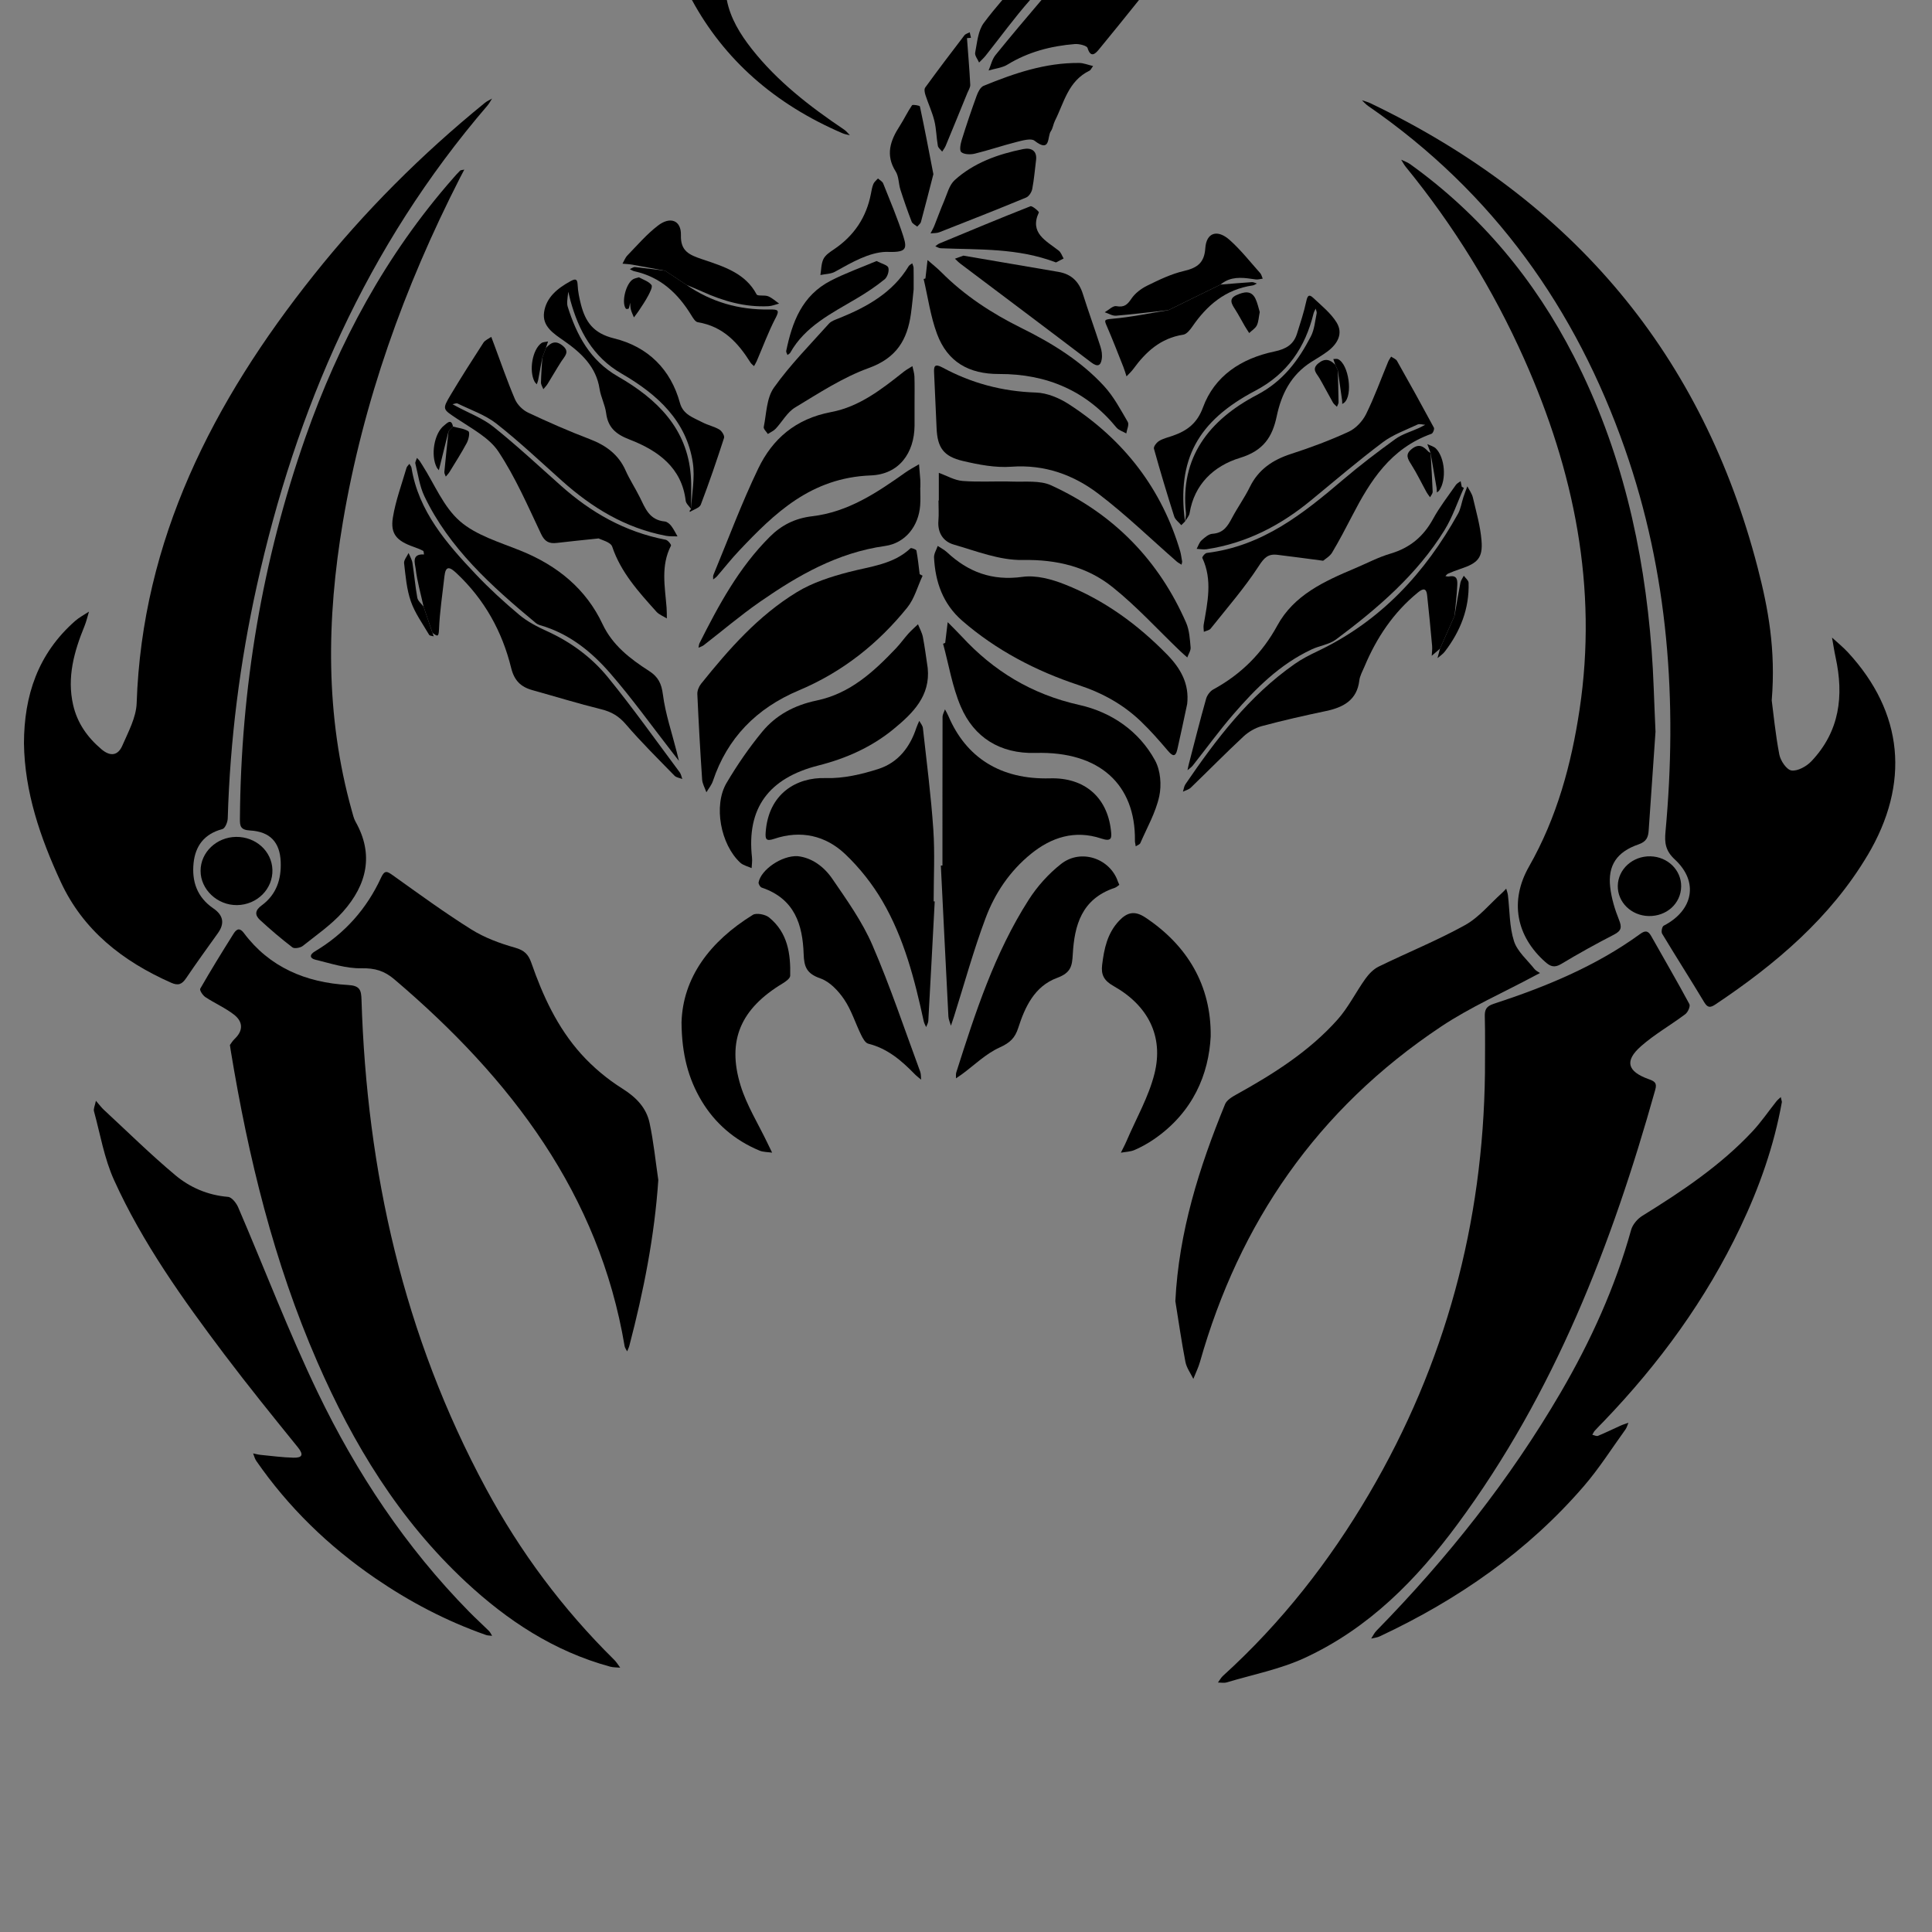 <?xml version="1.0" encoding="UTF-8"?>
<svg id="layout" xmlns="http://www.w3.org/2000/svg" viewBox="0 0 1000 1000">
  <rect x="0" y="0" width="1000" height="1000" fill="#808080" stroke="none"/>
  <defs>
    <style>
      .cls-1, .cls-2 {
        stroke-width: 0px;
      }

      .cls-2 {
        fill: #fff;
      }
    </style>
  </defs>
  <path class="cls-2" d="m232.14,223.28h-.01v.04s0-.01.01-.02c0,0,.01-.02.01-.03h-.01Zm381.19,46.67h0s.01,0,.01,0h-.01Zm-.01.04v-.02s.01,0,.01-.01h-.01v.03Zm18.41-122.7h.03c.2-.17.39-.32.58-.48-.21.16-.42.31-.61.48Zm-399.59,75.99h-.01v.04s0-.01.01-.02c0,0,.01-.02.01-.03h-.01Z"/>
  <path class="cls-1" d="m966.59,442.78c-19.15,32.16-47.31,56.16-78.72,77.13-2.59,1.72-3.99,1.8-5.75-1.12-7.14-11.89-14.65-23.61-21.8-35.5-.59-.98-.05-3.7.8-4.14,15.27-7.89,18.3-22.68,5.79-34.26-4.91-4.53-5.38-8.72-4.86-14.31,6.22-67.43,1.58-133.91-21.09-198.52-25.2-71.84-67.63-132.25-132.81-177.21-1.2-.82-2.16-1.96-3.22-2.95,1.43.48,2.93.84,4.28,1.48,105.9,50.71,172.21,131.27,200.51,240.27,5.49,21.14,9.49,42.58,7.32,68.85.87,6.59,1.9,17.4,3.93,28.05.61,3.17,3.73,7.86,6.29,8.24,3.14.47,7.79-2.12,10.24-4.7,14.8-15.55,16.91-34.03,12.62-53.77-.74-3.41-1.25-6.88-1.87-10.31,2.77,2.55,5.72,4.92,8.25,7.66,28.68,31.08,32.34,67.78,10.1,105.12Z"/>
  <path class="cls-1" d="m872.27,524.96c-7.51,5.65-15.88,10.38-22.86,16.53-8.68,7.63-7.14,13.11,3.95,17.08,3.14,1.12,4.39,1.98,3.4,5.48-22.41,79.86-52.01,156.81-102.5,225.07-20.99,28.37-45.63,53.65-79.07,69.07-12.59,5.8-26.74,8.57-40.21,12.6-1.39.42-3.04.08-4.57.08.87-1.16,1.55-2.49,2.61-3.46,30.4-27.59,55.11-59.3,75.54-94.07,39.77-67.67,59.11-140.53,60.05-217.84,0-9.78.18-19.57-.08-29.35-.1-3.55.77-5.33,4.62-6.58,26.96-8.81,52.96-19.52,75.79-36.15,2.77-2.01,4.2-1.62,5.76,1.16,6.56,11.71,13.37,23.29,19.71,35.11.63,1.16-.74,4.22-2.13,5.27Z"/>
  <path class="cls-1" d="m254.7,50.99c-.78,1.21-1.44,2.52-2.38,3.62-62.7,72.99-99.2,157.31-119.4,248.65-8.78,39.68-13.85,79.8-15.04,120.34-.05,1.93-1.36,5.14-2.75,5.52-9.53,2.53-14,8.83-14.93,17.54-.98,9.4,1.69,17.69,10.24,23.53q7.75,5.29,2.34,12.8c-5.53,7.74-11.13,15.45-16.44,23.31-2.08,3.08-3.98,4.05-7.76,2.36-25.31-11.22-45.56-27.24-57.1-52.12-10.7-23.07-18.74-46.72-19.08-71.83.08-24.69,7.19-46.31,26.47-63.29,2.13-1.88,4.77-3.24,7.18-4.84-.77,2.51-1.33,5.08-2.32,7.49-5.38,13.15-9.13,26.48-5.89,40.74,2.1,9.28,7.25,16.71,14.68,23.01,4.79,4.05,8.61,3.08,10.76-1.81,3.11-7.16,7.21-14.65,7.46-22.11,2.83-84.28,39.34-155.89,91.68-221.57,26.06-32.72,55.67-62.35,88.5-89.06,1.11-.91,2.52-1.53,3.8-2.27Z"/>
  <path class="cls-1" d="m321.02,863.18c-1.73-.16-3.55-.07-5.2-.52-29.18-7.96-53.25-23.92-74.62-43.78-34.8-32.37-58.49-71.62-76.96-113.97-22.55-51.74-35.71-105.86-44.79-161.02-.11-.64-.21-1.28-.45-2.99.51-.69,1.35-2.13,2.53-3.25,4.53-4.32,4.17-8.89-.37-12.44-4.53-3.54-10.04-5.91-14.88-9.13-1.36-.9-3.08-3.54-2.63-4.35,5.46-9.53,11.24-18.89,17.1-28.22,1.31-2.08,2.93-3.98,5.5-.55,13.17,17.61,31.9,25.62,54,26.88,6.04.35,6.71,2.64,6.86,7.55,2.74,88.72,21.64,173.8,64.56,253.28,17.55,32.5,39.52,62.1,66.25,88.46,1.21,1.19,2.08,2.69,3.1,4.05Z"/>
  <path class="cls-1" d="m856.88,378.84c-1,14.45-2.28,32.67-3.52,50.9-.23,3.45-1.02,5.85-5.2,7.29-11.28,3.86-16,10.88-14.73,22.13.65,5.76,2.39,11.53,4.57,16.95,1.53,3.8,1.31,5.64-2.63,7.66-9.26,4.77-18.38,9.82-27.27,15.17-3.52,2.12-5.6,1.34-8.28-1.04-15.02-13.32-18.59-31.51-8.41-49.37,14.5-25.47,21.91-52.93,26.17-81.24,9.48-63.18-2.75-123.4-28.71-181.57-15.89-35.62-36.29-68.78-61.27-99.38-.92-1.12-1.57-2.44-2.35-3.67,1.53.74,3.22,1.28,4.57,2.25,36.92,26.51,64.6,60.14,84.78,99.48,24.64,48.04,36.25,99.22,40.28,152.16.98,12.8,1.24,25.63,2.01,42.28Z"/>
  <path class="cls-1" d="m177.47,270.21c-8.45,50.06-9.22,100.04,4.66,149.54.54,1.88.95,3.86,1.9,5.56,9.62,17.01,5.86,32.63-6.47,46.55-5.96,6.74-13.72,12.08-20.88,17.78-1.21.97-4.32,1.49-5.3.74-5.85-4.49-11.47-9.27-16.85-14.24-2.68-2.48-2.61-4.95.91-7.51,7.7-5.63,10.22-13.62,9.85-22.58-.41-10.01-5.39-15.6-15.85-16.19-5.13-.29-5.28-2.45-5.26-6.08.51-67.52,11.46-133.45,33.95-197.51,17.17-48.87,41.44-94.26,76.42-134.04,1.17-1.34,2.34-2.69,3.62-3.93.33-.31,1.06-.26,2.15-.5-1.02,1.95-1.64,3.09-2.24,4.27-28.96,56.69-50.09,115.83-60.61,178.13Z"/>
  <path class="cls-1" d="m340.74,610.76c-1.97,29.19-7.61,57.58-14.97,85.72-.26,1.02-.77,2-1.16,2.99-.45-.89-1.14-1.75-1.31-2.69-13.15-78.35-58.58-138.4-119.23-189.91-5.1-4.33-9.96-5.84-17-5.69-7.91.17-15.96-2.53-23.83-4.44-2.79-.68-3.33-2.48-.18-4.35,15.6-9.3,26.87-22.22,34.2-38.17,1.88-4.09,3.22-3.19,6.19-1.07,13.36,9.53,26.62,19.23,40.54,27.95,6.77,4.24,14.71,7.19,22.52,9.39,4.91,1.38,6.97,3.5,8.49,7.83,5.92,17.03,13.45,33.46,25.78,47.21,6.15,6.83,13.54,13.03,21.43,17.98,7.21,4.54,12.34,9.98,13.99,17.67,2.1,9.74,3.07,19.7,4.53,29.57Z"/>
  <path class="cls-1" d="m797.09,503.64c-.99.51-1.98,1.02-2.96,1.54-16.12,8.66-33.13,16.11-48.22,26.17-64.38,42.89-104.47,101.88-124.79,173.52-.85,3.02-2.3,5.89-3.45,8.84-1.42-2.92-3.51-5.73-4.1-8.8-2.02-10.43-3.52-20.94-5.21-31.44,1.77-35.74,12.31-69.19,25.74-101.96.87-2.09,3.6-3.77,5.86-5.01,19.29-10.67,37.79-22.42,52.32-38.73,5.68-6.37,9.48-14.23,14.47-21.2,1.76-2.45,4.15-4.95,6.88-6.28,14.82-7.25,30.25-13.47,44.63-21.44,7.29-4.03,12.81-10.95,19.11-16.6.8-.71,1.5-1.53,2.24-2.3.3,1.14.76,2.26.89,3.41.95,7.96.73,16.26,3.14,23.79,1.71,5.34,6.89,9.7,10.62,14.43.69.87,1.88,1.38,2.83,2.06Z"/>
  <path class="cls-1" d="m254.73,846.69c-1.07-.14-2.23-.09-3.22-.44-20.55-7.21-39.54-17.21-57.26-29.35-24.39-16.71-45.08-36.86-61.62-60.77-.78-1.14-1.09-2.56-1.61-3.85,1.28.26,2.56.63,3.87.76,5.65.55,11.29,1.32,16.96,1.46,4.72.12,5.41-1.55,2.32-5.38-12.84-15.86-25.68-31.73-37.96-47.98-21.61-28.67-42.49-57.88-57.21-90.41-5.06-11.2-7.11-23.65-10.36-35.55-.34-1.27.48-2.83,1-5.41,2.02,2.31,2.93,3.56,4.06,4.61,12.26,11.36,24.17,23.11,37.01,33.87,7.54,6.33,16.78,10.39,27.33,11.25,1.93.16,4.28,3.2,5.23,5.38,13.76,31.98,26.11,64.54,41.22,95.92,19.98,41.49,45.43,79.97,78.44,113.54,3.27,3.33,6.77,6.48,10.1,9.78.73.72,1.13,1.71,1.69,2.57Z"/>
  <path class="cls-1" d="m825.46,740.52c-.55.61-.85,1.41-1.28,2.12.99.21,2.17.86,2.93.55,3.96-1.63,7.8-3.54,11.72-5.29,1.29-.59,2.7-.99,4.04-1.49-.5,1.16-.8,2.45-1.53,3.47-7.11,9.84-13.62,20.17-21.57,29.38-28.92,33.53-64.88,58.63-105.64,77.73-1.33.63-2.93.77-4.4,1.14.89-1.34,1.57-2.89,2.68-4.02,36.81-37.58,69.1-78.34,95.34-123.26,15.6-26.71,28.26-54.6,36.51-84.23.76-2.75,3.22-5.71,5.78-7.29,20.58-12.74,40.61-26.14,57.02-43.71,4.53-4.86,8.27-10.38,12.41-15.58.65-.81,1.5-1.46,2.26-2.19.22.95.44,1.91.58,2.49-4.09,22.88-11.69,44.24-21.53,64.92-17.68,37.21-41.79,70.35-70.7,100.45-1.54,1.61-3.14,3.17-4.62,4.82Z"/>
  <path class="cls-1" d="m614.48,364.38c-1.68,7.82-3.3,15.67-5.08,23.46-.99,4.33-2.57,3.49-4.99.64-4.46-5.24-9.01-10.43-14-15.2-9.12-8.67-19.59-14.55-32.25-18.72-22.02-7.29-42.63-18.07-60.12-33.27-10.06-8.75-13.94-20.16-14.58-32.69-.11-1.97,1.22-4.01,1.9-6.02,1.6,1.07,3.38,1.95,4.76,3.22,10.92,10.2,23.28,14.99,39.17,12.78,6.96-.97,15.06,1.21,21.8,3.89,20.57,8.12,37.89,20.86,53.02,36.34,7.03,7.21,11.54,15.17,10.37,25.57Z"/>
  <path class="cls-1" d="m477.53,298c-2.6,5.55-4.18,11.82-7.95,16.49-14.97,18.53-33.35,33.28-56.07,42.84-22.16,9.31-37.13,24.86-44.5,46.9-.69,2.08-2.23,3.9-3.38,5.85-.77-2.21-2.06-4.37-2.21-6.62-.99-14.73-1.82-29.48-2.48-44.24-.07-1.75.8-3.88,1.95-5.31,14.33-17.85,29.48-35.15,49.55-47.41,8.03-4.92,17.62-8,26.94-10.43,11.24-2.92,23.06-3.93,31.92-12.31.33-.31,2.92.61,3.03,1.2.77,4.05,1.17,8.16,1.69,12.25.51.27,1.02.54,1.53.8Z"/>
  <path class="cls-1" d="m439.91,70c-1.27-.32-2.6-.49-3.77-1-35.29-15.13-61.28-38.21-77.99-69h18.06c1.82,9.38,6.83,17.61,12.91,25.33,13.18,16.76,30.02,29.8,47.85,41.79,1.12.76,1.96,1.91,2.94,2.88Z"/>
  <path class="cls-1" d="m569.91,433.98c-13.65-4.49-25.7-.61-36.28,7.98-11.06,8.98-18.71,20.49-23.48,33.22-6.27,16.73-10.98,33.97-16.37,51-.5,1.58-1.06,3.15-1.58,4.73-.45-1.59-1.22-3.19-1.31-4.8-1.35-26.04-2.61-52.07-3.91-78.11.28,0,.55-.01.83-.01,0-25.63-.01-51.25.05-76.88,0-1.32.81-2.62,1.25-3.94.59,1.12,1.27,2.21,1.75,3.37,9.07,21.43,26.87,33.05,52.65,32.33,17.76-.5,29.52,9.71,31.49,26.78.45,3.92.65,6.24-5.09,4.35Z"/>
  <path class="cls-1" d="m740.96,224.52c-21.25,7.57-31.75,24.43-41.05,42.4-3.33,6.42-6.69,12.86-10.41,19.09-1.2,2-3.63,3.34-4.64,4.23-9.18-1.2-16.43-2.21-23.69-3.07-4.87-.59-6.89,1.58-9.63,5.81-7.37,11.35-16.41,21.71-24.91,32.39-.7.89-2.32,1.12-3.52,1.66-.04-1.21-.29-2.45-.1-3.63,1.99-11.58,4.68-23.15-.69-34.63-.22-.48,1.4-2.47,2.32-2.57,28.97-3.55,49.9-20.38,70.53-37.92,8.69-7.38,17.8-14.35,27.09-21.05,3.55-2.56,8.12-3.83,12.22-5.71,1.1-.51,2.15-1.1,3.22-1.65-1.35-.07-2.94-.63-4-.13-6.09,2.87-12.71,5.22-17.97,9.18-12.73,9.58-24.84,19.9-37.12,30.02-15.71,12.95-33.31,22.2-54.06,25.34-1.66.26-3.44-.12-5.16-.2.81-1.48,1.31-3.26,2.5-4.37,1.6-1.46,3.66-3.29,5.64-3.42,5.81-.39,7.94-4.05,10.17-8.24,2.88-5.43,6.53-10.5,9.23-16.01,4.37-8.92,11.65-13.96,21.27-17.08,10.17-3.28,20.22-7.04,29.87-11.49,3.71-1.71,7.18-5.46,8.97-9.06,4.37-8.83,7.69-18.11,11.47-27.2.39-.93,1.02-1.75,1.53-2.62,1.05.73,2.5,1.24,3.05,2.22,6.48,11.46,12.86,22.98,19.09,34.56.37.71-.47,2.87-1.22,3.13Z"/>
  <path class="cls-1" d="m347.3,282.43c-5.39,10.45-3.11,21.3-2.28,32.08.14,1.85.1,3.73.14,5.59-1.82-1.14-4.02-1.96-5.38-3.46-9.2-10.24-18.45-20.39-22.91-33.71-.78-2.36-5.67-3.49-6.99-4.24-8.86.94-15.24,1.55-21.6,2.32-4.15.5-6.36-.69-8.25-4.7-6.84-14.45-13.25-29.27-22.07-42.6-4.69-7.1-13.72-11.83-21.31-16.92-7.51-5.04-7.97-4.74-3.32-12.52,5.43-9.07,11.12-17.99,16.87-26.87.85-1.32,2.7-2.05,4.07-3.04.52,1.37,1.03,2.73,1.54,4.1,3.52,9.41,6.77,18.93,10.73,28.18,1.18,2.75,3.95,5.58,6.75,6.91,10.43,4.92,21.03,9.58,31.85,13.7,8.53,3.24,14.98,8.02,18.63,16.2,2.13,4.79,5.08,9.26,7.41,13.97,2.81,5.64,4.87,11.76,12.97,12.51,1.17.12,2.49,1.27,3.26,2.26,1.29,1.68,2.2,3.62,3.27,5.44-1.99-.08-4.04.08-5.97-.29-21.16-4.02-38.42-14.68-53.86-28.48-11.17-9.98-22.07-20.29-33.87-29.56-5.79-4.56-13.34-7.1-20.15-10.45-.63-.31-1.73.24-2.61.38.63.34,1.27.69,1.9,1.03,6.49,3.51,13.72,6.2,19.33,10.69,12.08,9.66,23.37,20.19,34.89,30.45,15.5,13.83,33.09,23.91,54.19,27.97,1.16.21,3.03,2.56,2.77,3.07Z"/>
  <path class="cls-1" d="m483.81,466.58c-1.09,20.63-2.17,41.26-3.32,61.89-.07,1.06-.74,2.09-1.13,3.13-.41-.97-.99-1.88-1.21-2.87-4.69-21.57-10.13-43.01-21.45-62.37-5.15-8.8-11.76-17.18-19.25-24.29-10.07-9.53-22.88-12.59-36.79-7.87-4.22,1.42-4.59.05-4.35-3.38,1.42-20.07,15.97-28.56,31.01-28.09,9.08.29,18.64-1.91,27.36-4.73,10.32-3.33,16.41-11.42,19.63-21.3.4-1.23,1-2.39,1.51-3.58.65,1.24,1.75,2.44,1.88,3.75,1.93,17.48,4.2,34.97,5.39,52.51.84,12.34.17,24.78.17,37.17.18,0,.34.01.52.01Z"/>
  <path class="cls-1" d="m611.88,290.77c-.06.3-.18.9-.3,1.51-.84-.55-1.79-.99-2.53-1.65-13.44-11.72-26.23-24.19-40.45-35.01-12.85-9.78-27.78-15.32-45.19-14.04-8.23.6-16.88-1.07-25.01-2.98-10.13-2.38-13.18-6.99-13.62-16.92-.41-9.54-.83-19.09-1.29-28.63-.17-3.3.12-5.09,4.35-2.82,14.95,8.1,30.95,12.39,48.36,12.95,5.79.18,12.15,2.86,17.06,6.05,28.83,18.67,48.14,44.08,57.6,76.07.48,1.66.65,3.41,1.03,5.46Z"/>
  <path class="cls-1" d="m616.26,335.09c.15,1.67-1.11,3.46-1.73,5.21-1.27-1.14-2.57-2.25-3.8-3.42-11.56-11.06-22.35-22.97-34.86-32.98-13.08-10.5-28.77-14.38-46.57-14.05-11.86.21-23.94-4.6-35.66-7.99-5.61-1.62-8.43-6.32-7.92-12.36.29-3.46.04-6.95.04-10.43h.17v-14.32c4.1,1.46,8.1,3.86,12.3,4.19,8.56.68,17.22.03,25.82.33,6.71.22,14.29-.68,19.96,1.91,32.89,15.03,55.98,39.25,69.94,71.17,1.69,3.9,1.91,8.46,2.31,12.76Z"/>
  <path class="cls-1" d="m462.51,377.38c-11.28,9.24-24.42,15.17-38.78,18.8-26.03,6.57-37.32,22.25-34.5,47.68.21,1.8-.11,3.64-.19,5.47-1.98-.91-4.37-1.41-5.86-2.79-10.19-9.4-14.02-29.6-7.11-41.3,5.46-9.23,11.61-18.2,18.48-26.53,7.06-8.54,16.6-13.72,28.17-16.13,17.36-3.62,29.59-14.98,41.05-27.03,2.3-2.42,4.21-5.14,6.44-7.63,1.53-1.7,3.29-3.2,4.94-4.79.87,2.19,2.09,4.32,2.53,6.59,1.03,5.31,1.69,10.69,2.5,16.06,1.44,14.34-7.55,23.29-17.66,31.58Z"/>
  <path class="cls-1" d="m600.01,412.22c-1.82,8.34-6.3,16.16-9.78,24.17-.33.74-1.57,1.12-2.38,1.67-.14-.81-.29-1.62-.41-2.43-.03-.21,0-.43,0-.64.32-28.83-18.2-46.22-51.44-45.27-18.42.52-31.93-8.1-38.73-24.06-4.39-10.31-6.18-21.62-9.13-32.47.36-.14.73-.29,1.09-.43.43-3.58.87-7.16,1.29-10.73,2.42,2.47,4.92,4.88,7.28,7.42,16.43,17.8,36.08,29.9,60.89,35.44,16.78,3.76,30.94,13.66,39.12,28.63,2.89,5.26,3.48,12.78,2.2,18.71Z"/>
  <path class="cls-1" d="m473.37,208.63c0,3.9.03,7.82,0,11.74-.15,14.06-7.95,25.15-22.66,25.71-30.93,1.19-49.77,19.49-68.29,39.11-3.98,4.2-7.52,8.75-11.31,13.11-.55.63-1.32,1.08-1.98,1.62.04-.8-.15-1.66.14-2.35,7.62-18.4,14.55-37.09,23.19-55.05,7.3-15.19,19.18-25.75,37.78-29.25,14.61-2.73,26.26-11.92,37.58-20.89,1.36-1.08,2.96-1.92,4.44-2.87.37,1.81.99,3.62,1.05,5.43.15,4.56.06,9.13.06,13.7Z"/>
  <path class="cls-1" d="m409,505.08c-.04,1.36-2.32,2.98-3.93,3.96-21.61,13.04-28.94,29.43-21.74,52.84,3.18,10.28,9.12,19.77,13.83,29.61.81,1.71,1.65,3.42,2.49,5.12-2.17-.33-4.53-.25-6.48-1.04-13.01-5.39-23.14-14.24-30.04-25.76-6.84-11.44-10.25-24.13-10.37-40.61.66-23.05,14.54-41.9,36.96-55.7,1.79-1.1,6.41-.2,8.31,1.33,9.77,7.91,11.24,18.95,10.98,30.25Z"/>
  <path class="cls-1" d="m626.66,536.32c-.98,19.55-9.01,39.34-29.36,53.34-3.12,2.15-6.53,4.03-10.03,5.56-2.15.94-4.73.97-7.11,1.41.99-2.04,2.08-4.03,2.97-6.11,4.95-11.58,11.45-22.84,14.44-34.86,4.8-19.28-3.32-35.23-21.25-45.32-5.01-2.83-6.48-5.9-5.85-10.97,1.02-8.3,2.66-16.33,8.8-22.81,3.99-4.2,7.88-5.46,13.58-1.66,21.72,14.44,34.09,35.16,33.8,61.42Z"/>
  <path class="cls-1" d="m755.81,294.5c-2.16.69-4.26,1.55-6.34,2.44-.54.22-.89.84-1.33,1.27.62.07,1.29.29,1.87.17,4.55-.89,4.37,2.32,4.26,4.8-.25,5.2-.91,10.37-1.4,15.55-2.5,5.68-5.02,11.36-7.54,17.04-1.42,1.21-2.83,2.44-4.26,3.66.08-1.71.34-3.43.19-5.12-.8-8.8-1.64-17.6-2.6-26.37-.4-3.55-2.04-3.49-4.69-1.33-12.82,10.46-21.49,23.58-27.68,38.32-1.02,2.43-2.43,4.84-2.72,7.36-1.18,9.83-7.9,13.76-17.11,15.71-11.17,2.35-22.31,4.87-33.32,7.82-3.44.93-6.92,2.98-9.51,5.38-9.29,8.66-18.17,17.71-27.31,26.52-1.03.98-2.68,1.38-4.04,2.06.43-1.29.55-2.75,1.29-3.85,15.86-23.23,32.78-45.63,56.62-62.31,3.66-2.56,7.75-4.64,11.82-6.58,32.93-15.68,55.69-40.71,72.62-71.07,1.47-2.62,1.87-5.78,2.83-8.67.62-1.88,1.35-3.72,2.04-5.58.98,1.92,2.37,3.75,2.85,5.77,1.72,7.39,3.88,14.79,4.48,22.3.74,8.97-1.98,11.75-11.02,14.7Z"/>
  <path class="cls-1" d="m353.14,403.21c-1.35-.55-3.08-.76-3.99-1.68-8.53-8.76-17.28-17.38-25.2-26.62-3.58-4.18-7.36-6.46-12.75-7.79-11.95-2.94-23.7-6.59-35.56-9.88-6.22-1.72-9.48-5.09-11.07-11.53-4.61-18.74-13.72-35.38-28.35-49.09-3.65-3.41-5.57-3.75-6.18,1.65-1.02,9.21-2.45,18.4-2.82,27.63-.17,4.03-.91,3.47-3.36,1.7-1.54-4.52-3.08-9.04-4.61-13.57-1.44-6.55-3.32-13.07-4.11-19.69-.3-2.59-2.34-7.76,4.32-7.35-.15-.65-.08-1.68-.48-1.89-1.6-.84-3.32-1.48-5.02-2.09-8.61-3.03-11.97-6.66-10.62-15.07,1.4-8.72,4.58-17.2,7.06-25.75.22-.77.98-1.4,1.49-2.09.37.68.99,1.32,1.1,2.04,3.63,22.46,18.09,39.08,33.32,55.16,7.03,7.42,14.65,14.4,22.53,21,4.18,3.49,9.3,6.14,14.35,8.43,12.46,5.67,23.17,13.66,31.45,23.82,13.01,15.94,24.87,32.73,37.17,49.2.72.98.91,2.31,1.35,3.49Z"/>
  <path class="cls-1" d="m476.78,558.84c-1.14-.98-2.38-1.88-3.41-2.95-6.75-6.92-13.92-13.15-23.95-15.68-1.6-.4-2.89-2.89-3.76-4.66-2.97-6.08-4.97-12.72-8.74-18.28-2.97-4.39-7.39-9.13-12.27-10.84-7.15-2.49-8.46-5.99-8.68-12.64-.52-14.91-4.47-28.57-21.71-34.37-.81-.27-1.76-1.91-1.61-2.73,1.22-6.48,11.95-13.97,20.18-13.54,7.41.78,13.69,5.47,17.94,11.67,7.58,11.06,15.53,22.21,20.76,34.31,9.29,21.47,16.66,43.66,24.76,65.56.47,1.28.33,2.75.48,4.14Z"/>
  <path class="cls-1" d="m579.36,457.99c-.73.48-1.46,1.25-2.37,1.55-17.25,5.76-20.87,19.52-21.72,34.38-.34,6.05-.89,9.57-8.16,12.25-11.65,4.3-16.62,15.09-20.07,25.87-1.65,5.17-4.25,7.7-9.6,10.12-7.19,3.24-13.07,9.13-19.52,13.85-1,.74-2.06,1.42-3.1,2.13.04-1.06-.15-2.17.17-3.13,9.81-30.79,19.73-61.56,37.46-89.28,4.42-6.92,10.26-13.46,16.82-18.59,10.25-8.02,25.33-2.81,29.37,9.19.14.42.34.81.72,1.67Z"/>
  <path class="cls-1" d="m691.86,166.97c-2.98-4.87-7.85-8.75-12.15-12.81-2.27-2.14-2.98-.99-3.57,1.74-1.23,5.69-3.07,11.28-4.83,16.85-1.72,5.46-5.48,7.89-11.67,9.18-17.28,3.62-31.03,12.72-36.99,28.97-2.96,8.1-8.1,12.04-15.7,14.67-2.36.82-4.91,1.39-6.98,2.66-1.32.8-2.98,2.93-2.69,4.01,3.26,11.74,6.77,23.41,10.47,35.03.54,1.72,2.42,3.06,3.68,4.56.63-.62,1.27-1.26,1.89-1.87v.03-.02s.01,0,.01-.01h.01s0-.03,0-.03c0,0,0-.01.01-.01.2-.35.42-.68.65-1.02.25-.36.51-.73.74-1.09.49-.73.89-1.48,1.01-2.26,2.41-14.77,12.39-24.39,26.12-28.57,12.25-3.73,16.73-10.98,18.95-21.48,2.39-11.4,7.32-21.45,17.94-28.18,2.84-1.8,5.8-3.48,8.48-5.51,5.15-3.89,8.06-9.23,4.61-14.84Zm-10.36-4.75c-.86,4.02-1.15,8.35-3.02,11.94-6.43,12.34-14.28,23.13-27.87,30.24-24.88,13.02-39.83,32.38-36.78,61.06.15,1.42-.29,2.89-.49,4.4-4.18-31.89,6.42-51.85,36.4-67.62,16.8-8.84,25.89-22.65,30.13-39.91.22-.9.73-1.72,1.11-2.58.19.82.69,1.71.52,2.47Z"/>
  <path class="cls-1" d="m374.77,226.64c-3.75,11.61-7.69,23.15-12.04,34.56-.65,1.67-3.7,2.53-5.63,3.77-.05-.19-.23-.45-.15-.58.19-.34.48-.62.76-.92h0c.38-7.99,2.06-16.14.91-23.89-3.22-21.56-18.15-35.36-36.8-46.15-15.1-8.7-22.28-22.36-26.57-37.87-.41-1.52-.74-3.05-1.11-4.57-.2,1.69-.46,3.41-.57,5.12-.05.84.02,1.76.26,2.58,4.6,14.68,11.56,27.88,25.96,36.14,20.54,11.79,35.84,27.06,37.75,51.13.46,5.8.13,11.66.17,17.5-.98-1.44-2.62-2.78-2.8-4.3-2-16.96-14.1-25.9-29.06-31.66-7.25-2.78-11.17-6.36-12.11-13.64-.54-4.27-2.75-8.33-3.41-12.6-1.72-11.32-9.38-18.56-18.38-24.83-5.5-3.82-11.39-7.55-10.33-14.85,1.1-7.65,6.95-12.39,13.75-16.08,2.51-1.34,3.47-1.17,3.61,1.92.15,3.44.87,6.88,1.73,10.24,2.29,8.75,6.25,14.83,17.09,17.48,17.79,4.35,29.45,16.27,34.13,33.41,1.68,6.14,6.99,7.59,11.64,10.05,2.79,1.47,6.06,2.12,8.75,3.72,1.3.78,2.8,3.18,2.45,4.32Z"/>
  <path class="cls-1" d="m351.4,393.81c-1.06-1.37-2.13-2.73-3.19-4.1-10.73-13.79-20.9-28.02-32.37-41.23-9.64-11.1-21.16-20.51-36.24-24.87-.85-.24-1.72-.68-2.38-1.24-22.84-18.97-44.79-38.71-57.57-65.55-2.49-5.24-3.25-11.23-4.66-16.9-.19-.74.44-1.68.81-2.91.83.89,1.17,1.18,1.4,1.53.51.73.95,1.49,1.42,2.23,6.3,9.83,10.83,21.47,19.4,28.97,8.38,7.34,20.65,10.92,31.57,15.34,19.15,7.76,33.8,19.89,42.3,37.98,5.13,10.9,14.2,17.9,24.09,24.25,4.72,3.03,6.41,6.53,7.13,12.1,1.28,10.03,4.66,19.82,7.15,29.72.4,1.55.77,3.11,1.14,4.67Z"/>
  <path class="cls-1" d="m757.69,252.56c-3.3,7.31-5.83,15.07-10.04,21.88-14.14,22.88-34.5,40.42-56.21,56.6-3.44,2.56-8.45,3.16-12.5,5.07-16.63,7.79-29.07,20.3-40.58,33.63-7.39,8.55-14.02,17.72-21.03,26.57-.72.9-1.77,1.55-2.68,2.34.22-1.01.39-2.02.65-3.02,2.94-11.32,5.79-22.67,8.97-33.93.52-1.84,2.06-3.96,3.77-4.88,14.51-7.89,25.42-18.96,33.06-32.98,8.61-15.85,24.31-22.98,40.34-29.73,6.07-2.57,11.95-5.69,18.24-7.55,10.29-3.03,17.21-9.04,22.09-17.99,3.36-6.15,7.77-11.79,11.8-17.6.55-.8,1.62-1.28,2.45-1.91.19.98.4,1.95.59,2.92.37.2.74.38,1.1.57Z"/>
  <path class="cls-1" d="m476.32,252.44c0,3.04.19,6.1-.04,9.13-.78,10.75-7.68,19.55-18.19,21.03-24.67,3.47-45.07,15.26-64.57,28.78-10.15,7.04-19.53,15.05-29.3,22.6-.76.57-1.77.85-2.68,1.28.18-.8.19-1.67.55-2.39,9.89-19.64,20.29-38.99,36.3-54.97,5.97-5.98,12.95-9.62,22.02-10.69,18.59-2.19,33.48-12.21,48.07-22.54,2.27-1.62,4.8-2.92,7.21-4.37.22,2.74.48,5.48.67,8.23.08,1.31.01,2.61.01,3.92h-.06Z"/>
  <path class="cls-1" d="m582.94,224.34c-1.72-1.01-3.92-1.65-5.06-3.04-15.44-18.84-35.81-27.81-60.76-27.72-15.74.07-26.74-6.32-32.12-20.77-3.38-9.1-4.69-18.89-6.92-28.39.3-.09.62-.2.92-.29.37-3.17.73-6.35,1.09-9.53,2.39,2.1,4.94,4.09,7.17,6.33,11.93,12,26,21.22,41.33,28.8,15.96,7.89,30.94,17.14,42.83,30.07,5.01,5.44,8.57,12.17,12.3,18.57.83,1.42-.45,3.94-.76,5.97Z"/>
  <path class="cls-1" d="m472.9,149.83c-.37,3.37-.77,8.12-1.44,12.85-1.88,13.02-7.25,22.56-21.78,27.81-13.5,4.88-25.78,12.98-38.11,20.41-4.14,2.49-6.66,7.36-10.08,11.01-1.07,1.15-2.7,1.83-4.06,2.72-.76-1.21-2.32-2.59-2.12-3.62,1.43-6.92,1.4-14.92,5.28-20.38,8.36-11.76,18.74-22.25,28.48-33.13,1.24-1.37,3.44-2.06,5.31-2.82,14.57-5.86,27.76-13.34,35.95-26.91.39-.63,1.22-.99,1.84-1.48.25.78.67,1.57.7,2.36.07,3.25.03,6.52.03,11.18Z"/>
  <path class="cls-1" d="m589.54,0c-6.9,8.59-13.8,17.17-20.81,25.67-1.93,2.34-4.22,4.35-5.81-.82-.37-1.23-4.36-2.22-6.57-2.05-12.44,1-24.2,4.1-34.88,10.63-2.79,1.71-6.49,2.07-9.78,3.05,1.17-2.69,1.79-5.77,3.59-8,7.78-9.61,15.77-19.06,23.79-28.48h50.47Z"/>
  <path class="cls-1" d="m565.78,34.18c-1.02,1.38-1.27,2.1-1.76,2.35-11.21,5.42-13.22,16.56-17.98,25.96-.88,1.75-1.05,3.89-2.15,5.46-1.9,2.69.04,11.48-8.46,4.86-1.73-1.36-6.22-.09-9.23.67-7.28,1.84-14.38,4.28-21.67,6.06-2.21.54-5.54.44-6.97-.8-1.07-.94-.39-4.28.25-6.36,2.39-7.68,4.97-15.32,7.73-22.89.69-1.89,1.93-4.39,3.59-5.07,15.79-6.45,31.89-11.99,49.43-11.83,2.23.01,4.46.95,7.22,1.59Z"/>
  <path class="cls-1" d="m570.27,185.86c-.56,3.5-2.17,4.23-5.53,1.67-22.47-17.1-45.07-34.03-67.62-51.03-1.03-.77-1.91-1.72-2.85-2.59,1.1-.4,2.21-.81,4.36-1.59,15.92,2.72,32.58,5.55,49.22,8.41,6.82,1.16,10.68,5.18,12.63,11.39,2.89,9.15,6.18,18.19,9.12,27.33.65,2.02.99,4.35.66,6.41Z"/>
  <path class="cls-1" d="m536.25,82.98c-.62,4.96-1.02,9.96-1.97,14.87-.32,1.63-1.68,3.79-3.16,4.4-14.9,6.16-29.91,12.08-44.93,17.97-1.38.54-3.03.4-4.55.57.67-1.32,1.43-2.61,1.98-3.97,1.71-4.22,3.21-8.51,5.02-12.69,1.62-3.76,2.64-8.3,5.52-10.92,9.86-8.92,22.33-13.41,35.45-16.05,4.21-.85,7.29.9,6.64,5.81Z"/>
  <path class="cls-1" d="m653.57,144.23c-1.22.14-2.49.59-3.66.4-5.46-.81-10.88-1.67-15.74.99-.4.22-.81.47-1.21.74-.21.14-.41.3-.62.44-.19.16-.39.31-.58.48-8.97,4.4-17.97,8.81-26.96,13.23-9.04,1.01-18.05,2.14-27.11,2.89-1.9.16-3.92-1.15-5.89-1.78,2.01-1.14,4.26-3.47,5.98-3.16,4.21.77,5.78-.84,7.86-3.9,1.88-2.78,5.03-5.18,8.17-6.72,6.08-2.98,12.34-6.03,18.92-7.56,7.13-1.66,10.63-4.35,11.13-11.8.55-8.12,6.22-9.96,12.62-4.26,5.79,5.17,10.61,11.33,15.78,17.12.67.76.89,1.91,1.32,2.89Z"/>
  <path class="cls-1" d="m403.27,157.13c-1.84.47-3.67,1.27-5.54,1.36-12.19.61-23.47-2.68-34.32-7.6-2.67-1.2-5.39-2.3-8.09-3.43-3.69-2.44-7.39-4.9-11.09-7.34-5.64-1.04-11.27-2.13-16.92-3.12-1.68-.3-3.41-.35-5.1-.52.84-1.46,1.43-3.15,2.59-4.33,5.1-5.25,9.9-10.88,15.7-15.34,6.44-4.99,12.17-2.77,11.95,4.96-.23,8.29,4.36,10.17,11.07,12.44,10.87,3.68,22.27,7.08,28.11,18.19.52.98,4.1.2,5.94.94,2.09.85,3.81,2.49,5.71,3.8Z"/>
  <path class="cls-1" d="m141,450.19c.3,9.92-7.92,18.14-18.28,18.29-10.19.14-18.93-8.06-18.9-17.77.01-9.56,8.24-17.4,18.35-17.54,10.22-.12,18.54,7.4,18.83,17.01Z"/>
  <path class="cls-1" d="m650.54,146.75c-.69.34-1.36.87-2.09.98-14.27,2.06-23.76,10.35-31.32,21.33-1.16,1.68-2.9,3.89-4.68,4.17-11.89,1.83-19.45,9.01-25.89,17.81-1,1.37-2.31,2.52-3.48,3.77-.54-1.62-.98-3.26-1.61-4.83-2.82-7.1-5.56-14.23-8.61-21.24-1.35-3.09-1.36-3.38,2.68-3.73,9.82-.82,19.52-2.9,29.26-4.48,9-4.41,17.99-8.83,26.96-13.23,5.38-.44,10.8-.91,16.21-1.27.84-.05,1.72.46,2.57.72Z"/>
  <path class="cls-1" d="m401.32,164.82c-3.7,7.18-6.48,14.77-9.68,22.18-.37.86-.91,1.67-1.36,2.51-.61-.6-1.36-1.12-1.8-1.81-6.4-10.17-14.06-18.74-27.32-20.92-1.33-.22-2.53-2.3-3.4-3.72-6.84-11.09-15.74-19.68-29.47-22.67-.81-.17-1.54-.72-2.3-1.08.89-.38,1.84-1.15,2.7-1.07,5.2.52,10.37,1.24,15.55,1.88,3.7,2.44,7.4,4.9,11.09,7.34,12.77,8.88,27.17,12.99,42.87,12.73,4.79-.09,5.34.38,3.14,4.64Z"/>
  <path class="cls-1" d="m458.56,130.36c-8.69.29-17.49,5.33-26.37,10.29-2.13,1.19-5.01,1.16-7.55,1.7.47-2.78.37-5.81,1.57-8.28.96-2,3.29-3.58,5.31-4.92,10.63-7.13,16.96-16.78,19.27-28.88.32-1.71.61-3.46,1.27-5.05.45-1.07,1.55-1.91,2.37-2.85.92.85,2.3,1.54,2.71,2.59,3.63,9.1,7.47,18.16,10.46,27.47,2.27,7.05.83,8.26-9.02,7.94Z"/>
  <path class="cls-1" d="m483.12,90.14c-1.94,7.56-4.13,16.16-6.44,24.73-.25.9-1.27,1.62-1.94,2.42-.98-.82-2.46-1.48-2.86-2.51-2.1-5.48-4.04-11.03-5.83-16.62-.99-3.11-.78-6.78-2.46-9.43-5.37-8.51-2.79-15.98,2.1-23.52,2.27-3.5,4.02-7.3,6.38-10.73.33-.48,3.96.12,4.07.6,2.41,11.19,4.53,22.43,6.97,35.06Z"/>
  <path class="cls-1" d="m550.54,133.79c-1.46.76-2.9,1.51-3.96,2.05-19.8-7.57-39.87-6.54-59.7-7.34-.94-.04-1.84-.68-2.77-1.03.69-.48,1.31-1.1,2.06-1.42,15.7-6.52,31.38-13.08,47.21-19.3.88-.35,4.54,2.78,4.33,3.21-4.97,10.67,3.74,14.64,10.29,19.77,1.2.95,1.71,2.69,2.53,4.06Z"/>
  <path class="cls-1" d="m870.17,458.85c-.14,8.8-7.53,15.51-16.88,15.29-8.96-.22-16.03-7.13-15.93-15.58.11-8.66,7.73-15.56,16.95-15.33,8.94.24,15.97,7.17,15.86,15.62Z"/>
  <path class="cls-1" d="m457.81,144.63c-4.48,3.64-9.38,6.88-14.4,9.86-12.99,7.68-26.74,14.44-34.35,28.05-.28.5-.96.8-1.46,1.19-.23-.69-.78-1.46-.66-2.09,3.08-14.78,8.06-28.66,23.13-36.4,7.58-3.89,15.72-6.78,23.62-10.13,2.64,1.38,5.74,2.08,6.12,3.46.51,1.78-.48,4.84-1.99,6.07Z"/>
  <path class="cls-1" d="m500.51,19.74c.59,8.04,1.28,16.07,1.69,24.13.07,1.4-.94,2.87-1.51,4.28-3.71,9.11-7.43,18.23-11.2,27.31-.44,1.07-1.2,2.02-1.82,3.03-.77-1.01-2.05-1.93-2.24-3.03-.76-4.28-.77-8.7-1.8-12.9-1.11-4.52-3.15-8.83-4.59-13.28-.41-1.25-.8-3.09-.14-3.98,6.62-9.1,13.41-18.07,20.26-27,.59-.77,1.83-1.07,2.77-1.59.22.95.43,1.91.65,2.86-.69.05-1.38.12-2.06.17Z"/>
  <path class="cls-1" d="m533.15,0c-8.11,9.21-15.32,19.16-22.96,28.78-1.01,1.28-2.27,2.39-3.42,3.59-.73-1.73-2.33-3.59-2.02-5.13,1.04-5.25,1.43-11.28,4.48-15.38,3.03-4.06,6.25-7.99,9.57-11.86h14.35Z"/>
  <path class="cls-1" d="m241.66,229.17c-2.77,5.2-5.97,10.17-9.05,15.22-.51.82-1.24,1.53-1.87,2.3-.26-.81-.83-1.65-.74-2.43.65-7,1.42-13.97,2.15-20.93v-.05h.01c.77-.82,1.53-1.65,2.31-2.48,2.72.73,5.81.99,7.99,2.45.84.55.14,4.15-.8,5.91Z"/>
  <path class="cls-1" d="m741.54,254.56c.03.93-.87,1.89-1.33,2.83-.61-.85-1.29-1.67-1.8-2.57-2.63-4.77-4.97-9.69-7.87-14.28-1.93-3.04-3.45-5.38.32-8.26,3.71-2.86,6.03-1.12,8.45,1.45.29.3.76.46,1.14.68l.04.31c.37,6.62.81,13.23,1.06,19.85Z"/>
  <path class="cls-1" d="m224.5,329.37c-.83-.25-2.09-.27-2.39-.8-3.32-5.68-7.32-11.18-9.44-17.26-2.19-6.28-2.74-13.14-3.51-19.78-.19-1.66,1.5-3.53,2.32-5.29.69,1.71,1.73,3.37,2.01,5.14.94,5.98,1.42,12.03,2.5,17.97.3,1.68,2.12,3.11,3.25,4.65,1.53,4.53,3.07,9.05,4.61,13.57.21.6.43,1.2.65,1.8Z"/>
  <path class="cls-1" d="m652.04,161.51c-.55,2.74-.59,5.03-1.51,6.91-.77,1.57-2.59,2.65-3.95,3.96-.78-1.23-1.6-2.42-2.32-3.67-1.66-2.83-3.16-5.77-4.94-8.53-1.79-2.78-3.6-5.56.77-7.47,3.54-1.54,7.52-2.73,9.74,1.92,1.1,2.31,1.58,4.87,2.21,6.88Z"/>
  <path class="cls-1" d="m290.55,187.06c-2.48,3.85-4.73,7.82-7.15,11.71-.59.95-1.44,1.79-2.17,2.68-.43-1.16-1.25-2.34-1.22-3.49.08-4.28.45-8.57.7-12.85.62-1.66,1.24-3.33,1.86-4.99,2.46-2.68,4.9-4.18,8.54-1.28,4.06,3.22,1.18,5.51-.55,8.21Z"/>
  <path class="cls-1" d="m692.83,208.18c.01.78-.54,1.57-.84,2.35-.69-.72-1.57-1.33-2.05-2.15-2.37-4.17-4.55-8.41-6.95-12.56-1.47-2.55-4.31-4.73-.61-7.77,3.38-2.78,6.07-2.02,8.74.76.43.93.88,1.87,1.32,2.81.14,5.52.33,11.05.39,16.57Z"/>
  <path class="cls-1" d="m335.49,153.05c-1.4,2.69-3.16,5.22-4.84,7.79-.77,1.19-1.69,2.3-2.54,3.45-.52-1.33-1.18-2.61-1.55-3.98-.32-1.16-.29-2.4-.41-3.62-.21,1.01-.34,2.04-.72,3-.07.2-1.29.34-1.46.13-2.52-3.28.07-13.44,3.88-15.38.76-.39,1.64-.54,2.86-.91,2.2,1.24,5.05,2.1,6.47,3.96.74.97-.76,3.79-1.68,5.56Z"/>
  <path class="cls-1" d="m747.76,337.34c-.98,1.28-2.46,2.22-3.71,3.3.43-1.62.85-3.25,1.28-4.87,2.52-5.68,5.03-11.36,7.54-17.04,1-5.71,1.93-11.41,3.03-17.09.25-1.28,1.16-2.44,1.76-3.64.85,1.2,2.43,2.39,2.48,3.62.43,13.29-4.2,25.1-12.37,35.72Z"/>
  <path class="cls-1" d="m745.01,253.78c-.3.46-.84.76-1.28,1.12-.05-.86-.04-1.72-.19-2.57-.99-5.88-2.02-11.75-3.05-17.63l-.04-.31c-.56-1.51-1.11-3.03-1.68-4.54,1.51.76,3.37,1.2,4.47,2.31,4.69,4.78,5.53,16.1,1.77,21.62Z"/>
  <path class="cls-1" d="m234.46,220.8c-.78.84-1.54,1.66-2.31,2.47h-.01c-.73,2.96-1.46,5.91-2.2,8.88-.73,2.96-1.46,5.93-2.2,8.89-.19.78-.39,1.55-.59,2.34-.37-.5-.84-.95-1.11-1.49-3.25-6.31-1.29-17.72,3.84-21.67,1.47-1.15,3.69-3.83,4.59.59Z"/>
  <path class="cls-1" d="m283.67,176.74c-.37,1.12-.74,2.26-1.11,3.39-.62,1.66-1.24,3.33-1.86,4.99-.72,3.9-1.42,7.81-2.17,11.71-.14.71-.47,1.38-.72,2.09-.4-.5-.89-.93-1.17-1.48-2.93-5.63-1.07-16.45,3.54-19.82.88-.65,2.31-.61,3.49-.89Z"/>
  <path class="cls-1" d="m695.7,208.49c-.29.24-.65.39-.98.59-.01-.61.03-1.24-.05-1.85-.73-5.21-1.49-10.42-2.23-15.62-.44-.94-.89-1.88-1.32-2.81-.34-.98-.67-1.96-1-2.95.81,0,1.76-.26,2.42.04,5.61,2.59,7.86,18.79,3.16,22.6Z"/>
  <path class="cls-2" d="m613.33,269.96s.01-.07.01-.1c0,.03.01.05.01.08l-.03.05v-.03Z"/>
</svg>